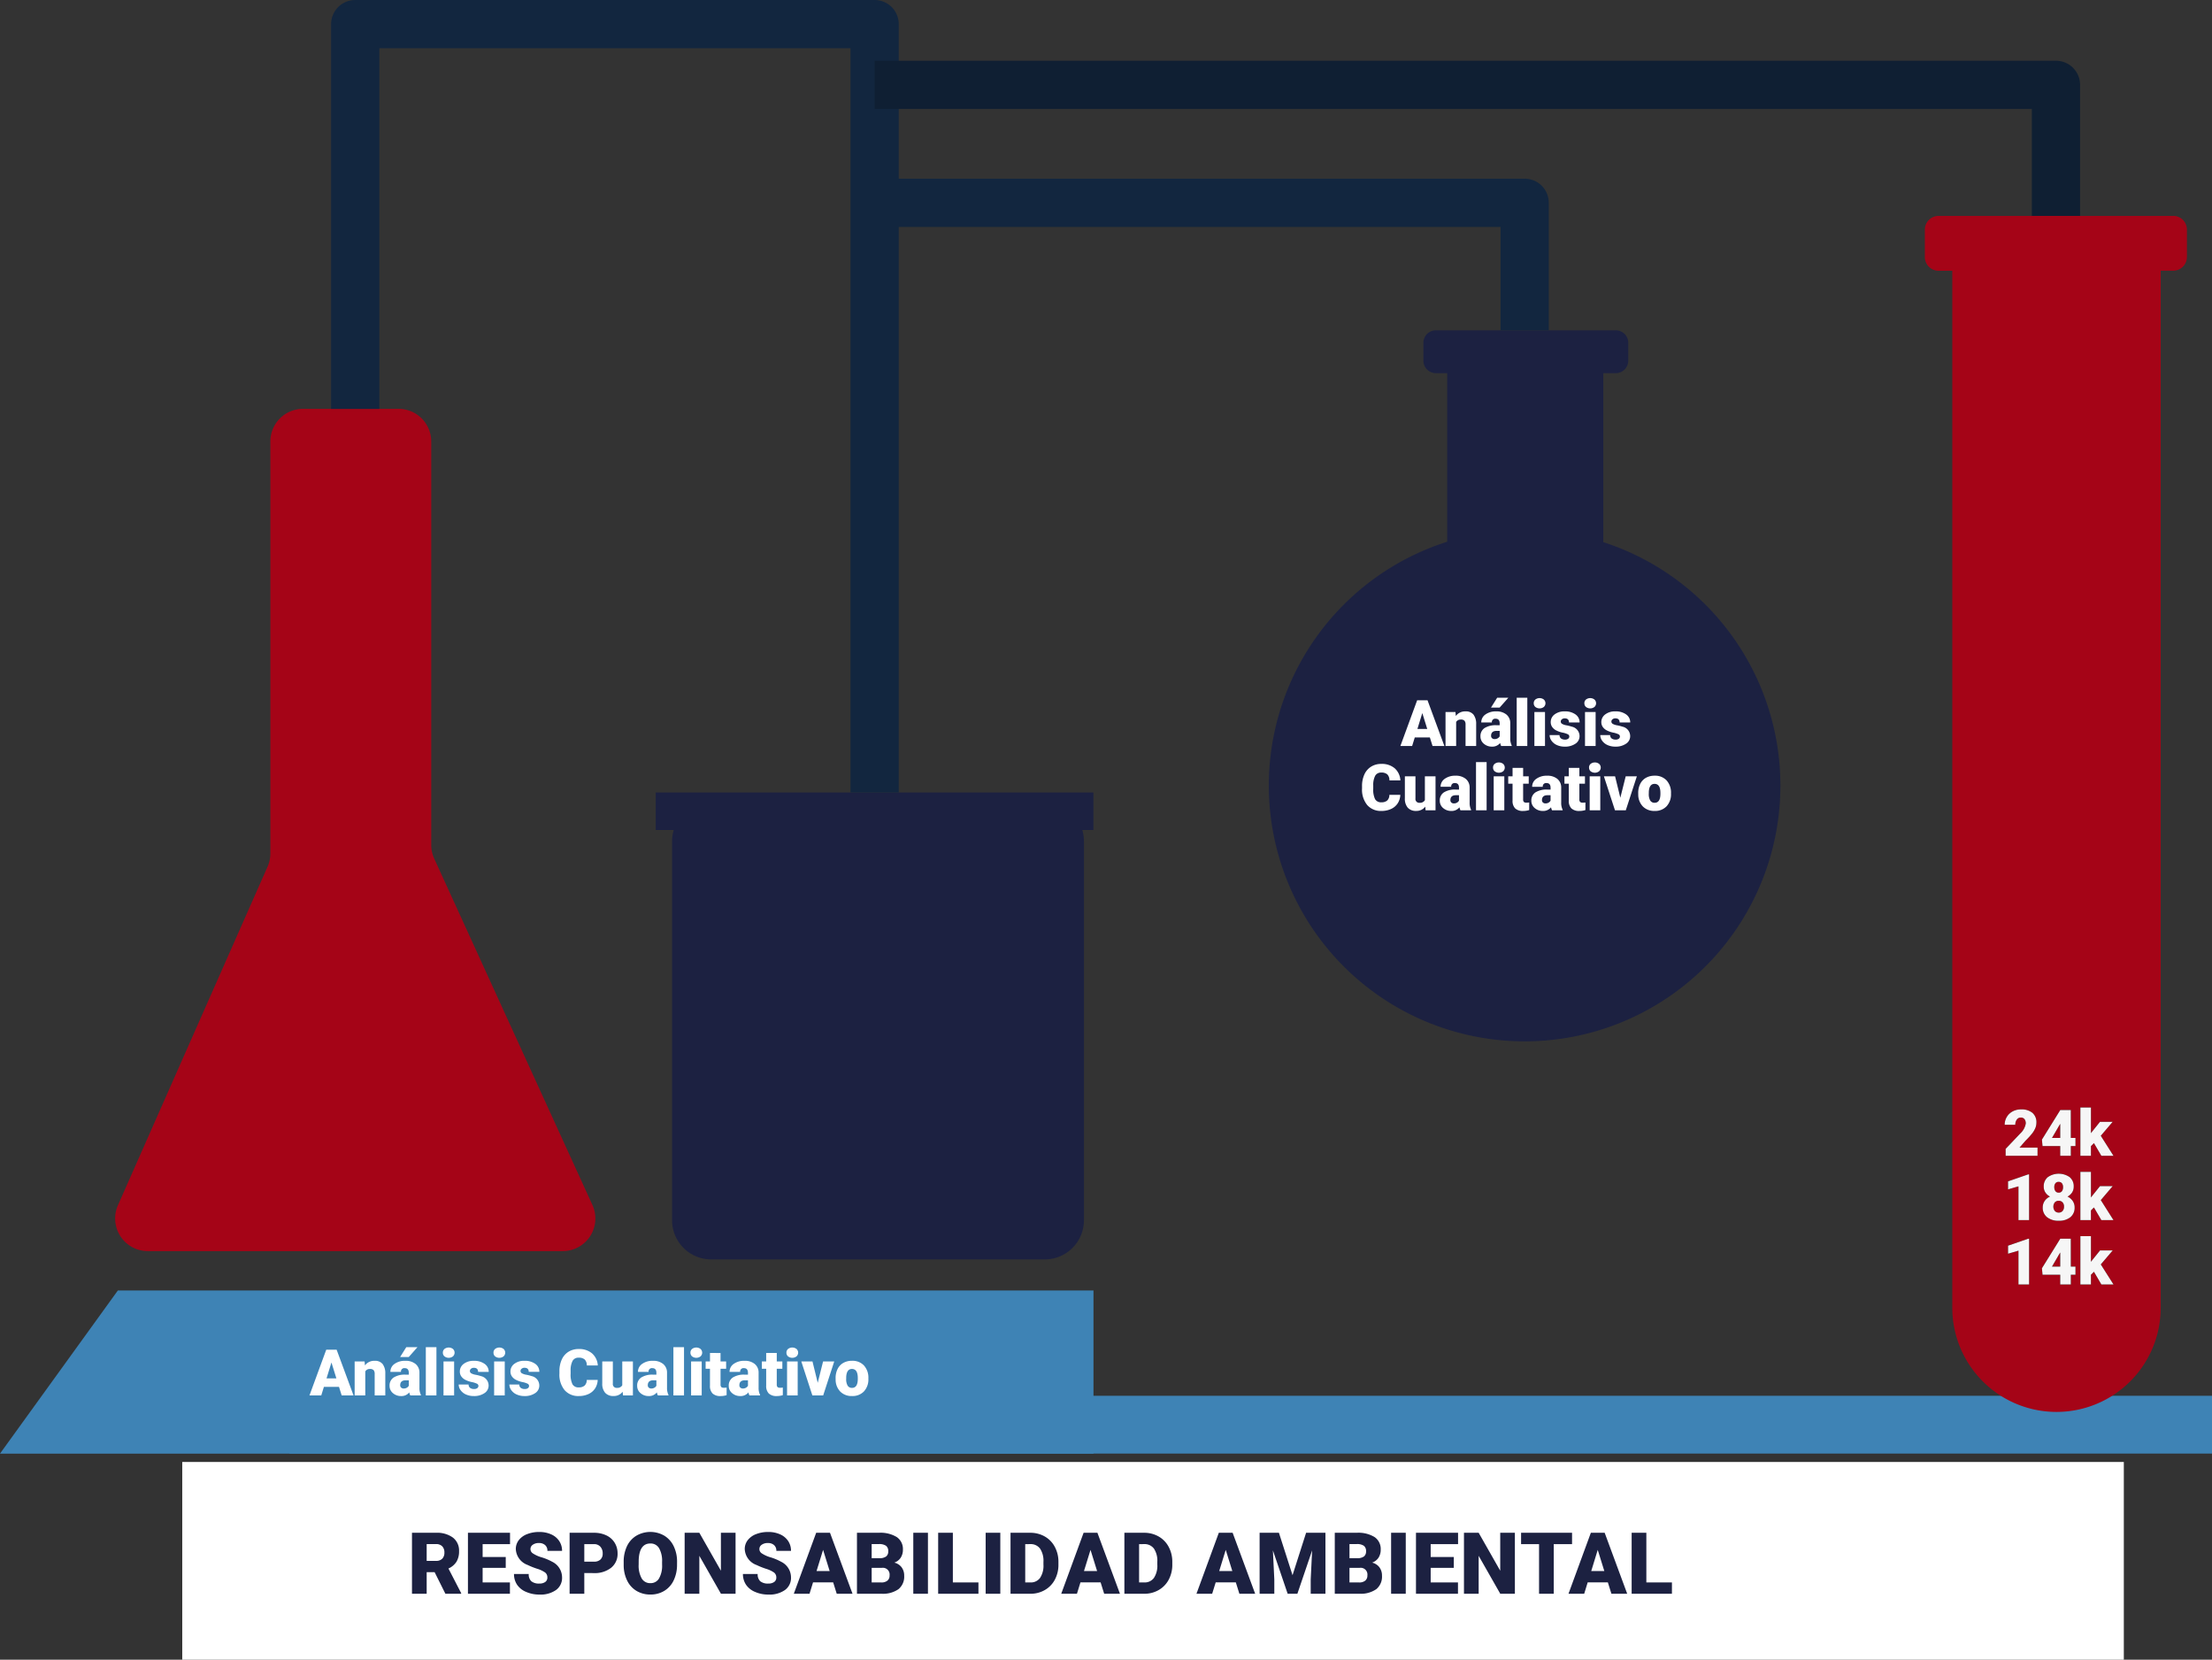 <svg xmlns="http://www.w3.org/2000/svg" width="412.67" height="309.61" viewBox="0 0 412.67 309.61">
  <rect x="0" y="0" width="412.67" height="309.61" fill="#333333" stroke="none"/>
  <g id="Grupo_1110773" data-name="Grupo 1110773" transform="translate(-218 -487.146)">
    <g id="_6667475_3378473" data-name="6667475_3378473" transform="translate(218 487.146)">
      <rect id="Rectángulo_404896" data-name="Rectángulo 404896" width="362.22" height="36.89" transform="translate(34 272.72)" fill="#fff"/>
      <path id="Trazado_900378" data-name="Trazado 900378" d="M0,271.17q10.995-15.225,21.99-30.44H204v30.44Z" fill="#3e83b5"/>
      <path id="Trazado_900379" data-name="Trazado 900379" d="M22,224.84l27.92-63.17a6.136,6.136,0,0,0,.52-2.46V82.36a6.088,6.088,0,0,1,6.09-6.09H74.36a6.088,6.088,0,0,1,6.09,6.09v75.26a6.163,6.163,0,0,0,.55,2.53l29.52,64.63a6.082,6.082,0,0,1-5.54,8.61H27.57A6.092,6.092,0,0,1,22,224.84Z" fill="#a50417"/>
      <path id="Trazado_900380" data-name="Trazado 900380" d="M299.11,101.14V69.61h2.33a2.326,2.326,0,0,0,2.33-2.33V63.95a2.326,2.326,0,0,0-2.33-2.33H267.88a2.326,2.326,0,0,0-2.33,2.33v3.33a2.326,2.326,0,0,0,2.33,2.33h2.11v31.45a47.719,47.719,0,1,0,29.1.07Z" fill="#1c2141"/>
      <path id="Trazado_900381" data-name="Trazado 900381" d="M204,147.83H122.33v7h3.36a7.171,7.171,0,0,0-.31,2.08v70.72a7.313,7.313,0,0,0,7.31,7.31h62.22a7.313,7.313,0,0,0,7.31-7.31V156.91a7.171,7.171,0,0,0-.31-2.08h2.08v-7Z" fill="#1c2141"/>
      <path id="Trazado_900382" data-name="Trazado 900382" d="M66.27,76.28V4.5h96.9V147.83" fill="none" stroke="#12263f" stroke-linejoin="round" stroke-width="9"/>
      <path id="Trazado_900383" data-name="Trazado 900383" d="M383.56,40.28V15.83H163.17" fill="none" stroke="#0f1f33" stroke-linejoin="round" stroke-width="9"/>
      <path id="Trazado_900384" data-name="Trazado 900384" d="M163.17,37.83H284.44V61.61" fill="none" stroke="#12263f" stroke-linejoin="round" stroke-width="9"/>
      <rect id="Rectángulo_404897" data-name="Rectángulo 404897" width="10.78" height="358.67" transform="translate(412.67 260.38) rotate(90)" fill="#3e83b5"/>
      <path id="Trazado_900385" data-name="Trazado 900385" d="M405.44,40.28H361.66a2.559,2.559,0,0,0-2.56,2.56v5.11a2.559,2.559,0,0,0,2.56,2.56h2.56V243.95a19.442,19.442,0,0,0,19.44,19.44h0a19.442,19.442,0,0,0,19.44-19.44V50.5h2.33a2.559,2.559,0,0,0,2.56-2.56V42.83a2.559,2.559,0,0,0-2.56-2.56Z" fill="#a50417"/>
    </g>
    <path id="Trazado_900570" data-name="Trazado 900570" d="M43,11.406H40.185L39.693,13H37.5l3.129-8.531h1.934L45.71,13H43.5ZM40.677,9.818h1.834l-.92-2.959Zm7.1-3.158.064.744a2.15,2.15,0,0,1,1.811-.861,1.809,1.809,0,0,1,1.479.592,2.817,2.817,0,0,1,.507,1.781V13h-1.98V9a1.07,1.07,0,0,0-.193-.706.894.894,0,0,0-.7-.226.942.942,0,0,0-.861.457V13H45.921V6.66ZM56.3,13a2.23,2.23,0,0,1-.187-.568,1.836,1.836,0,0,1-1.523.686,2.249,2.249,0,0,1-1.523-.542,1.725,1.725,0,0,1-.627-1.362A1.773,1.773,0,0,1,53.2,9.654a3.881,3.881,0,0,1,2.215-.527h.609V8.791q0-.877-.756-.877a.618.618,0,0,0-.7.695H52.589a1.77,1.77,0,0,1,.782-1.492,3.287,3.287,0,0,1,2-.574,2.882,2.882,0,0,1,1.916.592A2.058,2.058,0,0,1,58,8.758v2.807a2.874,2.874,0,0,0,.27,1.336V13Zm-1.236-1.289a1.1,1.1,0,0,0,.612-.158.992.992,0,0,0,.349-.357V10.182h-.574q-1.031,0-1.031.926a.565.565,0,0,0,.182.437A.657.657,0,0,0,55.062,11.711ZM55.554,4H57.64L56.011,5.84l-1.611,0Zm5.625,9H59.2V4h1.98Zm3.3,0H62.5V6.66h1.98Zm-2.1-7.975a.881.881,0,0,1,.3-.691,1.3,1.3,0,0,1,1.582,0,.937.937,0,0,1,0,1.383,1.3,1.3,0,0,1-1.582,0A.881.881,0,0,1,62.38,5.025Zm6.633,6.193a.456.456,0,0,0-.264-.4,4.011,4.011,0,0,0-1-.316,4.569,4.569,0,0,1-1.219-.431A2.041,2.041,0,0,1,65.8,9.42a1.546,1.546,0,0,1-.252-.873,1.752,1.752,0,0,1,.721-1.438,2.969,2.969,0,0,1,1.887-.565,3.289,3.289,0,0,1,2.016.568,1.777,1.777,0,0,1,.762,1.494h-1.98q0-.762-.8-.762a.8.8,0,0,0-.521.173.535.535,0,0,0-.211.431.491.491,0,0,0,.258.428,2.436,2.436,0,0,0,.823.27,7.114,7.114,0,0,1,.993.252,1.8,1.8,0,0,1,1.43,1.764,1.66,1.66,0,0,1-.771,1.412,3.379,3.379,0,0,1-2,.545,3.448,3.448,0,0,1-1.453-.293,2.43,2.43,0,0,1-1-.8,1.8,1.8,0,0,1-.357-1.061h1.846a.763.763,0,0,0,.293.642,1.205,1.205,0,0,0,.721.2.948.948,0,0,0,.606-.164A.525.525,0,0,0,69.013,11.219ZM73.923,13h-1.98V6.66h1.98Zm-2.1-7.975a.881.881,0,0,1,.3-.691,1.3,1.3,0,0,1,1.582,0,.937.937,0,0,1,0,1.383,1.3,1.3,0,0,1-1.582,0A.881.881,0,0,1,71.826,5.025Zm6.633,6.193a.456.456,0,0,0-.264-.4,4.011,4.011,0,0,0-1-.316,4.569,4.569,0,0,1-1.219-.431,2.041,2.041,0,0,1-.732-.647,1.546,1.546,0,0,1-.252-.873,1.752,1.752,0,0,1,.721-1.438A2.969,2.969,0,0,1,77.6,6.543a3.289,3.289,0,0,1,2.016.568,1.777,1.777,0,0,1,.762,1.494h-1.98q0-.762-.8-.762a.8.8,0,0,0-.521.173.535.535,0,0,0-.211.431.491.491,0,0,0,.258.428,2.436,2.436,0,0,0,.823.27,7.114,7.114,0,0,1,.993.252,1.8,1.8,0,0,1,1.43,1.764,1.66,1.66,0,0,1-.771,1.412,3.379,3.379,0,0,1-2,.545,3.448,3.448,0,0,1-1.453-.293,2.43,2.43,0,0,1-1-.8,1.8,1.8,0,0,1-.357-1.061h1.846a.763.763,0,0,0,.293.642,1.205,1.205,0,0,0,.721.2.948.948,0,0,0,.606-.164A.525.525,0,0,0,78.458,11.219ZM37.487,22.111a3.116,3.116,0,0,1-.48,1.573,2.9,2.9,0,0,1-1.233,1.058,4.2,4.2,0,0,1-1.813.375,3.35,3.35,0,0,1-2.648-1.1,4.524,4.524,0,0,1-.967-3.094v-.422a5.164,5.164,0,0,1,.437-2.194,3.308,3.308,0,0,1,1.257-1.453,3.507,3.507,0,0,1,1.9-.513,3.677,3.677,0,0,1,2.5.817A3.23,3.23,0,0,1,37.5,19.416H35.454a1.528,1.528,0,0,0-.393-1.119,1.615,1.615,0,0,0-1.125-.34,1.229,1.229,0,0,0-1.125.574,3.691,3.691,0,0,0-.375,1.834v.6a4.084,4.084,0,0,0,.343,1.951,1.254,1.254,0,0,0,1.181.586,1.579,1.579,0,0,0,1.084-.334,1.418,1.418,0,0,0,.4-1.061Zm4.658,2.2a2.036,2.036,0,0,1-1.693.8,2,2,0,0,1-1.579-.606,2.551,2.551,0,0,1-.536-1.743V18.66h1.975v4.119a.71.71,0,0,0,.791.814,1.032,1.032,0,0,0,.967-.486V18.66h1.986V25H42.2ZM48.708,25a2.23,2.23,0,0,1-.187-.568A1.836,1.836,0,0,1,47,25.117a2.249,2.249,0,0,1-1.523-.542,1.725,1.725,0,0,1-.627-1.362,1.773,1.773,0,0,1,.762-1.559,3.881,3.881,0,0,1,2.215-.527h.609v-.336q0-.877-.756-.877a.618.618,0,0,0-.7.695H45a1.77,1.77,0,0,1,.782-1.492,3.287,3.287,0,0,1,2-.574,2.882,2.882,0,0,1,1.916.592,2.058,2.058,0,0,1,.721,1.623v2.807a2.874,2.874,0,0,0,.27,1.336V25Zm-1.236-1.289a1.1,1.1,0,0,0,.612-.158.992.992,0,0,0,.349-.357V22.182h-.574q-1.031,0-1.031.926a.565.565,0,0,0,.182.437A.657.657,0,0,0,47.471,23.711ZM53.588,25h-1.98V16h1.98Zm3.3,0h-1.98V18.66h1.98Zm-2.1-7.975a.881.881,0,0,1,.3-.691,1.3,1.3,0,0,1,1.582,0,.937.937,0,0,1,0,1.383,1.3,1.3,0,0,1-1.582,0A.881.881,0,0,1,54.79,17.025Zm5.613.059V18.66h1.043v1.371H60.4v2.9a.741.741,0,0,0,.129.5.691.691,0,0,0,.51.141,2.9,2.9,0,0,0,.492-.035v1.412a3.644,3.644,0,0,1-1.113.17,2.069,2.069,0,0,1-1.506-.48,1.969,1.969,0,0,1-.486-1.459V20.031H57.62V18.66h.809V17.084ZM65.793,25a2.23,2.23,0,0,1-.187-.568,1.836,1.836,0,0,1-1.523.686,2.249,2.249,0,0,1-1.523-.542,1.725,1.725,0,0,1-.627-1.362,1.773,1.773,0,0,1,.762-1.559,3.881,3.881,0,0,1,2.215-.527h.609v-.336q0-.877-.756-.877a.618.618,0,0,0-.7.695H62.084a1.77,1.77,0,0,1,.782-1.492,3.287,3.287,0,0,1,2-.574,2.882,2.882,0,0,1,1.916.592,2.058,2.058,0,0,1,.721,1.623v2.807a2.874,2.874,0,0,0,.27,1.336V25Zm-1.236-1.289a1.1,1.1,0,0,0,.612-.158.992.992,0,0,0,.349-.357V22.182h-.574q-1.031,0-1.031.926a.565.565,0,0,0,.182.437A.657.657,0,0,0,64.557,23.711Zm6.334-6.627V18.66h1.043v1.371H70.891v2.9a.741.741,0,0,0,.129.5.691.691,0,0,0,.51.141,2.9,2.9,0,0,0,.492-.035v1.412a3.644,3.644,0,0,1-1.113.17,2.069,2.069,0,0,1-1.506-.48,1.969,1.969,0,0,1-.486-1.459V20.031h-.809V18.66h.809V17.084ZM74.793,25h-1.98V18.66h1.98Zm-2.1-7.975a.881.881,0,0,1,.3-.691,1.3,1.3,0,0,1,1.582,0,.937.937,0,0,1,0,1.383,1.3,1.3,0,0,1-1.582,0A.881.881,0,0,1,72.7,17.025Zm5.842,5.625,1-3.99h2.08L79.551,25H77.536l-2.068-6.34h2.086Zm3.334-.879a3.742,3.742,0,0,1,.369-1.69,2.64,2.64,0,0,1,1.061-1.14,3.194,3.194,0,0,1,1.623-.4,2.915,2.915,0,0,1,2.244.882,3.384,3.384,0,0,1,.82,2.4v.07a3.283,3.283,0,0,1-.823,2.353,2.923,2.923,0,0,1-2.229.87,2.956,2.956,0,0,1-2.174-.812,3.174,3.174,0,0,1-.885-2.2Zm1.975.123a2.359,2.359,0,0,0,.275,1.289.917.917,0,0,0,.814.41q1.055,0,1.078-1.623v-.2q0-1.705-1.09-1.705-.99,0-1.072,1.471Z" transform="translate(441.755 613.309)" fill="#fff"/>
    <path id="Trazado_900571" data-name="Trazado 900571" d="M55.367,13H49.414V11.711l2.742-2.883a3.273,3.273,0,0,0,1.014-1.834,1.276,1.276,0,0,0-.24-.838.858.858,0,0,0-.7-.287.868.868,0,0,0-.732.384,1.577,1.577,0,0,0-.281.958h-1.98a2.8,2.8,0,0,1,.393-1.45,2.753,2.753,0,0,1,1.09-1.04,3.237,3.237,0,0,1,1.559-.375,3.185,3.185,0,0,1,2.13.639,2.28,2.28,0,0,1,.747,1.834,2.663,2.663,0,0,1-.187.981,4.3,4.3,0,0,1-.583,1,14.686,14.686,0,0,1-1.274,1.4l-1.1,1.271h3.357Zm6.211-3.334h.867v1.523h-.867V13H59.6V11.189H56.3l-.117-1.207,3.416-5.5V4.469h1.975Zm-3.51,0H59.6V7.041l-.123.2Zm7.822.973-.557.557V13H63.359V3.994h1.975V8.775l.2-.264L67.021,6.66h2.367L67.167,9.268,69.535,13H67.273ZM53.791,25H51.81V18.7l-1.945.568v-1.5l3.744-1.295h.182Zm8.326-6.252a1.97,1.97,0,0,1-.308,1.1,2.24,2.24,0,0,1-.847.762,2.465,2.465,0,0,1,.967.817,2.109,2.109,0,0,1,.357,1.228,2.233,2.233,0,0,1-.788,1.8,3.273,3.273,0,0,1-2.171.662,3.332,3.332,0,0,1-2.191-.665,2.217,2.217,0,0,1-.8-1.8,2.136,2.136,0,0,1,.352-1.213,2.391,2.391,0,0,1,1-.832,2.253,2.253,0,0,1-.855-.762,1.956,1.956,0,0,1-.311-1.1,2.189,2.189,0,0,1,.756-1.758,3.566,3.566,0,0,1,4.09,0A2.189,2.189,0,0,1,62.117,18.748Zm-1.811,3.744a1.126,1.126,0,0,0-.272-.812.949.949,0,0,0-.718-.284.958.958,0,0,0-.721.284,1.319,1.319,0,0,0,0,1.617.955.955,0,0,0,.729.3.918.918,0,0,0,.709-.293A1.149,1.149,0,0,0,60.306,22.492Zm-1-4.623a.73.73,0,0,0-.606.261,1.132,1.132,0,0,0-.208.724,1.2,1.2,0,0,0,.211.738.728.728,0,0,0,.621.281.7.7,0,0,0,.606-.281,1.237,1.237,0,0,0,.2-.738,1.134,1.134,0,0,0-.208-.721A.74.74,0,0,0,59.31,17.869Zm6.58,4.77-.557.557V25H63.359V15.994h1.975v4.781l.2-.264,1.488-1.852h2.367l-2.221,2.607L69.535,25H67.273ZM53.791,37H51.81V30.7l-1.945.568v-1.5l3.744-1.295h.182Zm7.787-3.334h.867v1.523h-.867V37H59.6V35.189H56.3l-.117-1.207,3.416-5.5v-.018h1.975Zm-3.51,0H59.6V31.041l-.123.2Zm7.822.973-.557.557V37H63.359V27.994h1.975v4.781l.2-.264,1.488-1.852h2.367l-2.221,2.607L69.535,37H67.273Z" transform="translate(542.755 689.754)"/>
    <path id="Trazado_900572" data-name="Trazado 900572" d="M55.367,13H49.414V11.711l2.742-2.883a3.273,3.273,0,0,0,1.014-1.834,1.276,1.276,0,0,0-.24-.838.858.858,0,0,0-.7-.287.868.868,0,0,0-.732.384,1.577,1.577,0,0,0-.281.958h-1.98a2.8,2.8,0,0,1,.393-1.45,2.753,2.753,0,0,1,1.09-1.04,3.237,3.237,0,0,1,1.559-.375,3.185,3.185,0,0,1,2.13.639,2.28,2.28,0,0,1,.747,1.834,2.663,2.663,0,0,1-.187.981,4.3,4.3,0,0,1-.583,1,14.686,14.686,0,0,1-1.274,1.4l-1.1,1.271h3.357Zm6.211-3.334h.867v1.523h-.867V13H59.6V11.189H56.3l-.117-1.207,3.416-5.5V4.469h1.975Zm-3.51,0H59.6V7.041l-.123.2Zm7.822.973-.557.557V13H63.359V3.994h1.975V8.775l.2-.264L67.021,6.66h2.367L67.167,9.268,69.535,13H67.273ZM53.791,25H51.81V18.7l-1.945.568v-1.5l3.744-1.295h.182Zm8.326-6.252a1.97,1.97,0,0,1-.308,1.1,2.24,2.24,0,0,1-.847.762,2.465,2.465,0,0,1,.967.817,2.109,2.109,0,0,1,.357,1.228,2.233,2.233,0,0,1-.788,1.8,3.273,3.273,0,0,1-2.171.662,3.332,3.332,0,0,1-2.191-.665,2.217,2.217,0,0,1-.8-1.8,2.136,2.136,0,0,1,.352-1.213,2.391,2.391,0,0,1,1-.832,2.253,2.253,0,0,1-.855-.762,1.956,1.956,0,0,1-.311-1.1,2.189,2.189,0,0,1,.756-1.758,3.566,3.566,0,0,1,4.09,0A2.189,2.189,0,0,1,62.117,18.748Zm-1.811,3.744a1.126,1.126,0,0,0-.272-.812.949.949,0,0,0-.718-.284.958.958,0,0,0-.721.284,1.319,1.319,0,0,0,0,1.617.955.955,0,0,0,.729.3.918.918,0,0,0,.709-.293A1.149,1.149,0,0,0,60.306,22.492Zm-1-4.623a.73.73,0,0,0-.606.261,1.132,1.132,0,0,0-.208.724,1.2,1.2,0,0,0,.211.738.728.728,0,0,0,.621.281.7.7,0,0,0,.606-.281,1.237,1.237,0,0,0,.2-.738,1.134,1.134,0,0,0-.208-.721A.74.74,0,0,0,59.31,17.869Zm6.58,4.77-.557.557V25H63.359V15.994h1.975v4.781l.2-.264,1.488-1.852h2.367l-2.221,2.607L69.535,25H67.273ZM53.791,37H51.81V30.7l-1.945.568v-1.5l3.744-1.295h.182Zm7.787-3.334h.867v1.523h-.867V37H59.6V35.189H56.3l-.117-1.207,3.416-5.5v-.018h1.975Zm-3.51,0H59.6V31.041l-.123.2Zm7.822.973-.557.557V37H63.359V27.994h1.975v4.781l.2-.264,1.488-1.852h2.367l-2.221,2.607L69.535,37H67.273Z" transform="translate(542.755 689.754)" fill="#f6f6f6"/>
    <path id="Trazado_900573" data-name="Trazado 900573" d="M5.49,11.406H2.672L2.18,13h-2.2L3.111,4.469H5.045L8.2,13H5.988ZM3.164,9.818H5l-.92-2.959Zm7.1-3.158.064.744a2.15,2.15,0,0,1,1.811-.861,1.809,1.809,0,0,1,1.479.592,2.817,2.817,0,0,1,.507,1.781V13h-1.98V9a1.07,1.07,0,0,0-.193-.706.894.894,0,0,0-.7-.226.942.942,0,0,0-.861.457V13H8.408V6.66ZM18.785,13a2.23,2.23,0,0,1-.187-.568,1.836,1.836,0,0,1-1.523.686,2.249,2.249,0,0,1-1.523-.542,1.725,1.725,0,0,1-.627-1.362,1.773,1.773,0,0,1,.762-1.559A3.881,3.881,0,0,1,17.9,9.127h.609V8.791q0-.877-.756-.877a.618.618,0,0,0-.7.695H15.076a1.77,1.77,0,0,1,.782-1.492,3.287,3.287,0,0,1,2-.574,2.882,2.882,0,0,1,1.916.592,2.058,2.058,0,0,1,.721,1.623v2.807a2.874,2.874,0,0,0,.27,1.336V13Zm-1.236-1.289a1.1,1.1,0,0,0,.612-.158.992.992,0,0,0,.349-.357V10.182h-.574q-1.031,0-1.031.926a.565.565,0,0,0,.182.437A.657.657,0,0,0,17.549,11.711ZM18.041,4h2.086L18.5,5.84l-1.611,0Zm5.625,9h-1.98V4h1.98Zm3.3,0h-1.98V6.66h1.98Zm-2.1-7.975a.881.881,0,0,1,.3-.691,1.3,1.3,0,0,1,1.582,0,.937.937,0,0,1,0,1.383,1.3,1.3,0,0,1-1.582,0A.881.881,0,0,1,24.867,5.025ZM31.5,11.219a.456.456,0,0,0-.264-.4,4.011,4.011,0,0,0-1-.316,4.569,4.569,0,0,1-1.219-.431,2.041,2.041,0,0,1-.732-.647,1.546,1.546,0,0,1-.252-.873,1.752,1.752,0,0,1,.721-1.438,2.969,2.969,0,0,1,1.887-.565,3.289,3.289,0,0,1,2.016.568,1.777,1.777,0,0,1,.762,1.494h-1.98q0-.762-.8-.762a.8.8,0,0,0-.521.173.535.535,0,0,0-.211.431.491.491,0,0,0,.258.428,2.436,2.436,0,0,0,.823.27,7.114,7.114,0,0,1,.993.252A1.8,1.8,0,0,1,33.4,11.16a1.66,1.66,0,0,1-.771,1.412,3.379,3.379,0,0,1-2,.545,3.448,3.448,0,0,1-1.453-.293,2.43,2.43,0,0,1-1-.8,1.8,1.8,0,0,1-.357-1.061h1.846a.763.763,0,0,0,.293.642,1.205,1.205,0,0,0,.721.2.948.948,0,0,0,.606-.164A.525.525,0,0,0,31.5,11.219ZM36.41,13H34.43V6.66h1.98Zm-2.1-7.975a.881.881,0,0,1,.3-.691,1.3,1.3,0,0,1,1.582,0,.937.937,0,0,1,0,1.383,1.3,1.3,0,0,1-1.582,0A.881.881,0,0,1,34.313,5.025Zm6.633,6.193a.456.456,0,0,0-.264-.4,4.011,4.011,0,0,0-1-.316,4.569,4.569,0,0,1-1.219-.431,2.041,2.041,0,0,1-.732-.647,1.546,1.546,0,0,1-.252-.873A1.752,1.752,0,0,1,38.2,7.108a2.969,2.969,0,0,1,1.887-.565,3.289,3.289,0,0,1,2.016.568,1.777,1.777,0,0,1,.762,1.494h-1.98q0-.762-.8-.762a.8.8,0,0,0-.521.173.535.535,0,0,0-.211.431.491.491,0,0,0,.258.428,2.436,2.436,0,0,0,.823.27,7.114,7.114,0,0,1,.993.252,1.8,1.8,0,0,1,1.43,1.764,1.66,1.66,0,0,1-.771,1.412,3.379,3.379,0,0,1-2,.545,3.448,3.448,0,0,1-1.453-.293,2.43,2.43,0,0,1-1-.8,1.8,1.8,0,0,1-.357-1.061h1.846a.763.763,0,0,0,.293.642,1.205,1.205,0,0,0,.721.2.948.948,0,0,0,.606-.164A.525.525,0,0,0,40.945,11.219Zm12.809-1.107a3.116,3.116,0,0,1-.48,1.573,2.9,2.9,0,0,1-1.233,1.058,4.2,4.2,0,0,1-1.813.375,3.35,3.35,0,0,1-2.648-1.1,4.524,4.524,0,0,1-.967-3.094V8.506a5.164,5.164,0,0,1,.437-2.194A3.308,3.308,0,0,1,48.3,4.858a3.507,3.507,0,0,1,1.9-.513,3.677,3.677,0,0,1,2.5.817,3.23,3.23,0,0,1,1.072,2.253H51.721A1.528,1.528,0,0,0,51.328,6.3a1.615,1.615,0,0,0-1.125-.34,1.229,1.229,0,0,0-1.125.574A3.691,3.691,0,0,0,48.7,8.365v.6a4.084,4.084,0,0,0,.343,1.951,1.254,1.254,0,0,0,1.181.586,1.579,1.579,0,0,0,1.084-.334,1.418,1.418,0,0,0,.4-1.061Zm4.658,2.2a2.036,2.036,0,0,1-1.693.8,2,2,0,0,1-1.579-.606,2.551,2.551,0,0,1-.536-1.743V6.66h1.975v4.119a.71.71,0,0,0,.791.814,1.032,1.032,0,0,0,.967-.486V6.66h1.986V13H58.471ZM64.975,13a2.23,2.23,0,0,1-.187-.568,1.836,1.836,0,0,1-1.523.686,2.249,2.249,0,0,1-1.523-.542,1.725,1.725,0,0,1-.627-1.362,1.773,1.773,0,0,1,.762-1.559,3.881,3.881,0,0,1,2.215-.527H64.7V8.791q0-.877-.756-.877a.618.618,0,0,0-.7.695H61.266a1.77,1.77,0,0,1,.782-1.492,3.287,3.287,0,0,1,2-.574,2.882,2.882,0,0,1,1.916.592,2.058,2.058,0,0,1,.721,1.623v2.807a2.874,2.874,0,0,0,.27,1.336V13Zm-1.236-1.289a1.1,1.1,0,0,0,.612-.158A.992.992,0,0,0,64.7,11.2V10.182h-.574q-1.031,0-1.031.926a.565.565,0,0,0,.182.437A.657.657,0,0,0,63.738,11.711ZM69.855,13h-1.98V4h1.98Zm3.3,0h-1.98V6.66h1.98Zm-2.1-7.975a.881.881,0,0,1,.3-.691,1.3,1.3,0,0,1,1.582,0,.937.937,0,0,1,0,1.383,1.3,1.3,0,0,1-1.582,0A.881.881,0,0,1,71.057,5.025Zm5.613.059V6.66h1.043V8.031H76.67v2.9a.741.741,0,0,0,.129.5.691.691,0,0,0,.51.141,2.9,2.9,0,0,0,.492-.035v1.412a3.644,3.644,0,0,1-1.113.17,2.069,2.069,0,0,1-1.506-.48,1.969,1.969,0,0,1-.486-1.459V8.031h-.809V6.66H74.7V5.084ZM82.061,13a2.23,2.23,0,0,1-.187-.568,1.836,1.836,0,0,1-1.523.686,2.249,2.249,0,0,1-1.523-.542,1.725,1.725,0,0,1-.627-1.362,1.773,1.773,0,0,1,.762-1.559,3.881,3.881,0,0,1,2.215-.527h.609V8.791q0-.877-.756-.877a.618.618,0,0,0-.7.695H78.352a1.77,1.77,0,0,1,.782-1.492,3.287,3.287,0,0,1,2-.574,2.882,2.882,0,0,1,1.916.592,2.058,2.058,0,0,1,.721,1.623v2.807a2.874,2.874,0,0,0,.27,1.336V13Zm-1.236-1.289a1.1,1.1,0,0,0,.612-.158.992.992,0,0,0,.349-.357V10.182h-.574q-1.031,0-1.031.926a.565.565,0,0,0,.182.437A.657.657,0,0,0,80.824,11.711Zm6.334-6.627V6.66H88.2V8.031H87.158v2.9a.741.741,0,0,0,.129.5.691.691,0,0,0,.51.141,2.9,2.9,0,0,0,.492-.035v1.412a3.644,3.644,0,0,1-1.113.17,2.069,2.069,0,0,1-1.506-.48,1.969,1.969,0,0,1-.486-1.459V8.031h-.809V6.66h.809V5.084ZM91.061,13H89.08V6.66h1.98Zm-2.1-7.975a.881.881,0,0,1,.3-.691,1.3,1.3,0,0,1,1.582,0,.937.937,0,0,1,0,1.383,1.3,1.3,0,0,1-1.582,0A.881.881,0,0,1,88.963,5.025ZM94.8,10.65l1-3.99h2.08L95.818,13H93.8L91.734,6.66H93.82Zm3.334-.879a3.742,3.742,0,0,1,.369-1.69,2.64,2.64,0,0,1,1.061-1.14,3.194,3.194,0,0,1,1.623-.4,2.915,2.915,0,0,1,2.244.882,3.384,3.384,0,0,1,.82,2.4v.07a3.283,3.283,0,0,1-.823,2.353,2.923,2.923,0,0,1-2.229.87,2.956,2.956,0,0,1-2.174-.812,3.174,3.174,0,0,1-.885-2.2Zm1.975.123a2.359,2.359,0,0,0,.275,1.289.917.917,0,0,0,.814.41q1.055,0,1.078-1.623v-.2q0-1.705-1.09-1.705-.99,0-1.072,1.471Z" transform="translate(275.755 734.456)" fill="#fff"/>
    <path id="Trazado_900574" data-name="Trazado 900574" d="M5.086,12.977H3.6V17H.859V5.625H5.336a5,5,0,0,1,3.164.9A3.041,3.041,0,0,1,9.641,9.059a3.693,3.693,0,0,1-.48,1.967,3.41,3.41,0,0,1-1.5,1.264l2.375,4.593V17H7.094ZM3.6,10.867H5.336a1.557,1.557,0,0,0,1.176-.411,1.59,1.59,0,0,0,.395-1.147,1.608,1.608,0,0,0-.4-1.155,1.542,1.542,0,0,0-1.172-.419H3.6Zm14.75,1.3H14.039v2.719h5.094V17H11.3V5.625h7.852V7.742H14.039v2.4h4.313Zm7.766,1.8a1.127,1.127,0,0,0-.426-.937,5.292,5.292,0,0,0-1.5-.7,14.353,14.353,0,0,1-1.75-.7,3.314,3.314,0,0,1-2.211-2.984A2.676,2.676,0,0,1,20.785,7a3.562,3.562,0,0,1,1.559-1.125,6.065,6.065,0,0,1,2.266-.4,5.305,5.305,0,0,1,2.2.438A3.482,3.482,0,0,1,28.32,7.152,3.254,3.254,0,0,1,28.859,9H26.125A1.375,1.375,0,0,0,25.7,7.922a1.66,1.66,0,0,0-1.152-.383,1.872,1.872,0,0,0-1.16.324A.955.955,0,0,0,23.43,9.48a5.911,5.911,0,0,0,1.648.734,10.1,10.1,0,0,1,1.938.816,3.256,3.256,0,0,1,1.844,2.93A2.778,2.778,0,0,1,27.734,16.3a5,5,0,0,1-3.086.852,6.122,6.122,0,0,1-2.5-.5A3.775,3.775,0,0,1,20.457,15.3a3.542,3.542,0,0,1-.566-1.988h2.75a1.744,1.744,0,0,0,.473,1.348,2.234,2.234,0,0,0,1.535.434,1.765,1.765,0,0,0,1.074-.293A.967.967,0,0,0,26.117,13.977Zm6.891-.836V17H30.266V5.625H34.8a5.287,5.287,0,0,1,2.309.48,3.621,3.621,0,0,1,1.555,1.367,3.734,3.734,0,0,1,.551,2.012,3.291,3.291,0,0,1-1.191,2.66,4.943,4.943,0,0,1-3.27,1Zm0-2.117h1.8a1.7,1.7,0,0,0,1.215-.4A1.48,1.48,0,0,0,36.438,9.5a1.83,1.83,0,0,0-.43-1.273,1.522,1.522,0,0,0-1.172-.484H33.008Zm17.3.523a6.708,6.708,0,0,1-.617,2.945,4.561,4.561,0,0,1-1.754,1.973,4.884,4.884,0,0,1-2.59.691,4.953,4.953,0,0,1-2.578-.668,4.554,4.554,0,0,1-1.754-1.91,6.515,6.515,0,0,1-.66-2.852v-.641a6.737,6.737,0,0,1,.613-2.949A4.55,4.55,0,0,1,42.73,6.164a5.2,5.2,0,0,1,5.184-.008,4.632,4.632,0,0,1,1.762,1.957,6.544,6.544,0,0,1,.637,2.91Zm-2.789-.477A4.783,4.783,0,0,0,46.957,8.5a1.817,1.817,0,0,0-1.621-.879q-2.062,0-2.18,3.094l-.008.836a4.92,4.92,0,0,0,.555,2.57,1.814,1.814,0,0,0,1.648.9,1.792,1.792,0,0,0,1.6-.883,4.785,4.785,0,0,0,.57-2.539ZM61.227,17H58.5L54.469,9.922V17H51.727V5.625h2.742L58.492,12.7V5.625h2.734Zm7.6-3.023a1.127,1.127,0,0,0-.426-.937,5.292,5.292,0,0,0-1.5-.7,14.353,14.353,0,0,1-1.75-.7,3.314,3.314,0,0,1-2.211-2.984A2.676,2.676,0,0,1,63.5,7a3.562,3.562,0,0,1,1.559-1.125,6.065,6.065,0,0,1,2.266-.4,5.305,5.305,0,0,1,2.2.438,3.482,3.482,0,0,1,1.512,1.246A3.254,3.254,0,0,1,71.57,9H68.836a1.375,1.375,0,0,0-.426-1.078,1.66,1.66,0,0,0-1.152-.383,1.872,1.872,0,0,0-1.16.324.955.955,0,0,0,.043,1.617,5.911,5.911,0,0,0,1.648.734,10.1,10.1,0,0,1,1.938.816,3.256,3.256,0,0,1,1.844,2.93A2.778,2.778,0,0,1,70.445,16.3a5,5,0,0,1-3.086.852,6.122,6.122,0,0,1-2.5-.5A3.775,3.775,0,0,1,63.168,15.3a3.542,3.542,0,0,1-.566-1.988h2.75a1.745,1.745,0,0,0,.473,1.348,2.234,2.234,0,0,0,1.535.434,1.765,1.765,0,0,0,1.074-.293A.967.967,0,0,0,68.828,13.977Zm10.609.9H75.68L75.023,17h-2.93L76.266,5.625h2.578L83.047,17H80.1Zm-3.1-2.117h2.445L77.555,8.813ZM83.875,17V5.625h4.086a5.786,5.786,0,0,1,3.34.8,2.677,2.677,0,0,1,1.145,2.336,2.706,2.706,0,0,1-.406,1.508,2.367,2.367,0,0,1-1.2.922,2.4,2.4,0,0,1,1.367.875,2.544,2.544,0,0,1,.477,1.563,3.012,3.012,0,0,1-1.059,2.512A5.038,5.038,0,0,1,88.492,17Zm2.742-4.836v2.727h1.8a1.709,1.709,0,0,0,1.141-.34,1.189,1.189,0,0,0,.4-.957,1.261,1.261,0,0,0-1.414-1.43Zm0-1.8h1.43a2.031,2.031,0,0,0,1.281-.329,1.168,1.168,0,0,0,.383-.948A1.226,1.226,0,0,0,89.3,8.052a2.216,2.216,0,0,0-1.336-.317H86.617ZM97.117,17H94.383V5.625h2.734Zm4.648-2.109h4.773V17H99.023V5.625h2.742ZM110.617,17h-2.734V5.625h2.734Zm1.906,0V5.625h3.664a5.39,5.39,0,0,1,2.711.684,4.805,4.805,0,0,1,1.879,1.93,5.826,5.826,0,0,1,.684,2.793v.523a5.86,5.86,0,0,1-.66,2.8,4.826,4.826,0,0,1-1.859,1.938,5.271,5.271,0,0,1-2.676.707Zm2.742-9.258v7.148h.953a2.133,2.133,0,0,0,1.813-.84,4.116,4.116,0,0,0,.633-2.5v-.492a4.082,4.082,0,0,0-.633-2.484,2.17,2.17,0,0,0-1.844-.836Zm14.063,7.133H125.57L124.914,17h-2.93l4.172-11.375h2.578L132.938,17h-2.945Zm-3.1-2.117h2.445l-1.227-3.945ZM133.766,17V5.625h3.664a5.39,5.39,0,0,1,2.711.684,4.805,4.805,0,0,1,1.879,1.93,5.826,5.826,0,0,1,.684,2.793v.523a5.86,5.86,0,0,1-.66,2.8,4.826,4.826,0,0,1-1.859,1.938,5.271,5.271,0,0,1-2.676.707Zm2.742-9.258v7.148h.953a2.133,2.133,0,0,0,1.813-.84,4.116,4.116,0,0,0,.633-2.5v-.492a4.082,4.082,0,0,0-.633-2.484,2.17,2.17,0,0,0-1.844-.836Zm18.047,7.133H150.8L150.141,17h-2.93l4.172-11.375h2.578L158.164,17h-2.945Zm-3.1-2.117H153.9l-1.227-3.945Zm11.141-7.133,2.539,7.914,2.531-7.914h3.609V17h-2.75V14.344l.266-5.437L166.039,17h-1.812l-2.758-8.1.266,5.445V17h-2.742V5.625ZM173.016,17V5.625H177.1a5.786,5.786,0,0,1,3.34.8,2.677,2.677,0,0,1,1.145,2.336,2.707,2.707,0,0,1-.406,1.508,2.367,2.367,0,0,1-1.2.922,2.4,2.4,0,0,1,1.367.875,2.544,2.544,0,0,1,.477,1.563,3.012,3.012,0,0,1-1.059,2.512,5.038,5.038,0,0,1-3.137.855Zm2.742-4.836v2.727h1.8a1.709,1.709,0,0,0,1.141-.34,1.189,1.189,0,0,0,.4-.957,1.261,1.261,0,0,0-1.414-1.43Zm0-1.8h1.43a2.031,2.031,0,0,0,1.281-.329,1.168,1.168,0,0,0,.383-.948,1.226,1.226,0,0,0-.414-1.038,2.216,2.216,0,0,0-1.336-.317h-1.344ZM186.258,17h-2.734V5.625h2.734Zm8.961-4.828h-4.312v2.719H196V17h-7.836V5.625h7.852V7.742h-5.109v2.4h4.313ZM206.617,17h-2.727l-4.031-7.078V17h-2.742V5.625h2.742l4.023,7.078V5.625h2.734Zm10.664-9.258h-3.414V17h-2.742V7.742h-3.352V5.625h9.508Zm6.68,7.133H220.2L219.547,17h-2.93l4.172-11.375h2.578L227.57,17h-2.945Zm-3.1-2.117H223.3l-1.227-3.945Zm10.281,2.133h4.773V17H228.4V5.625h2.742Z" transform="translate(294 767.456)" fill="#1c2141"/>
  </g>
</svg>
